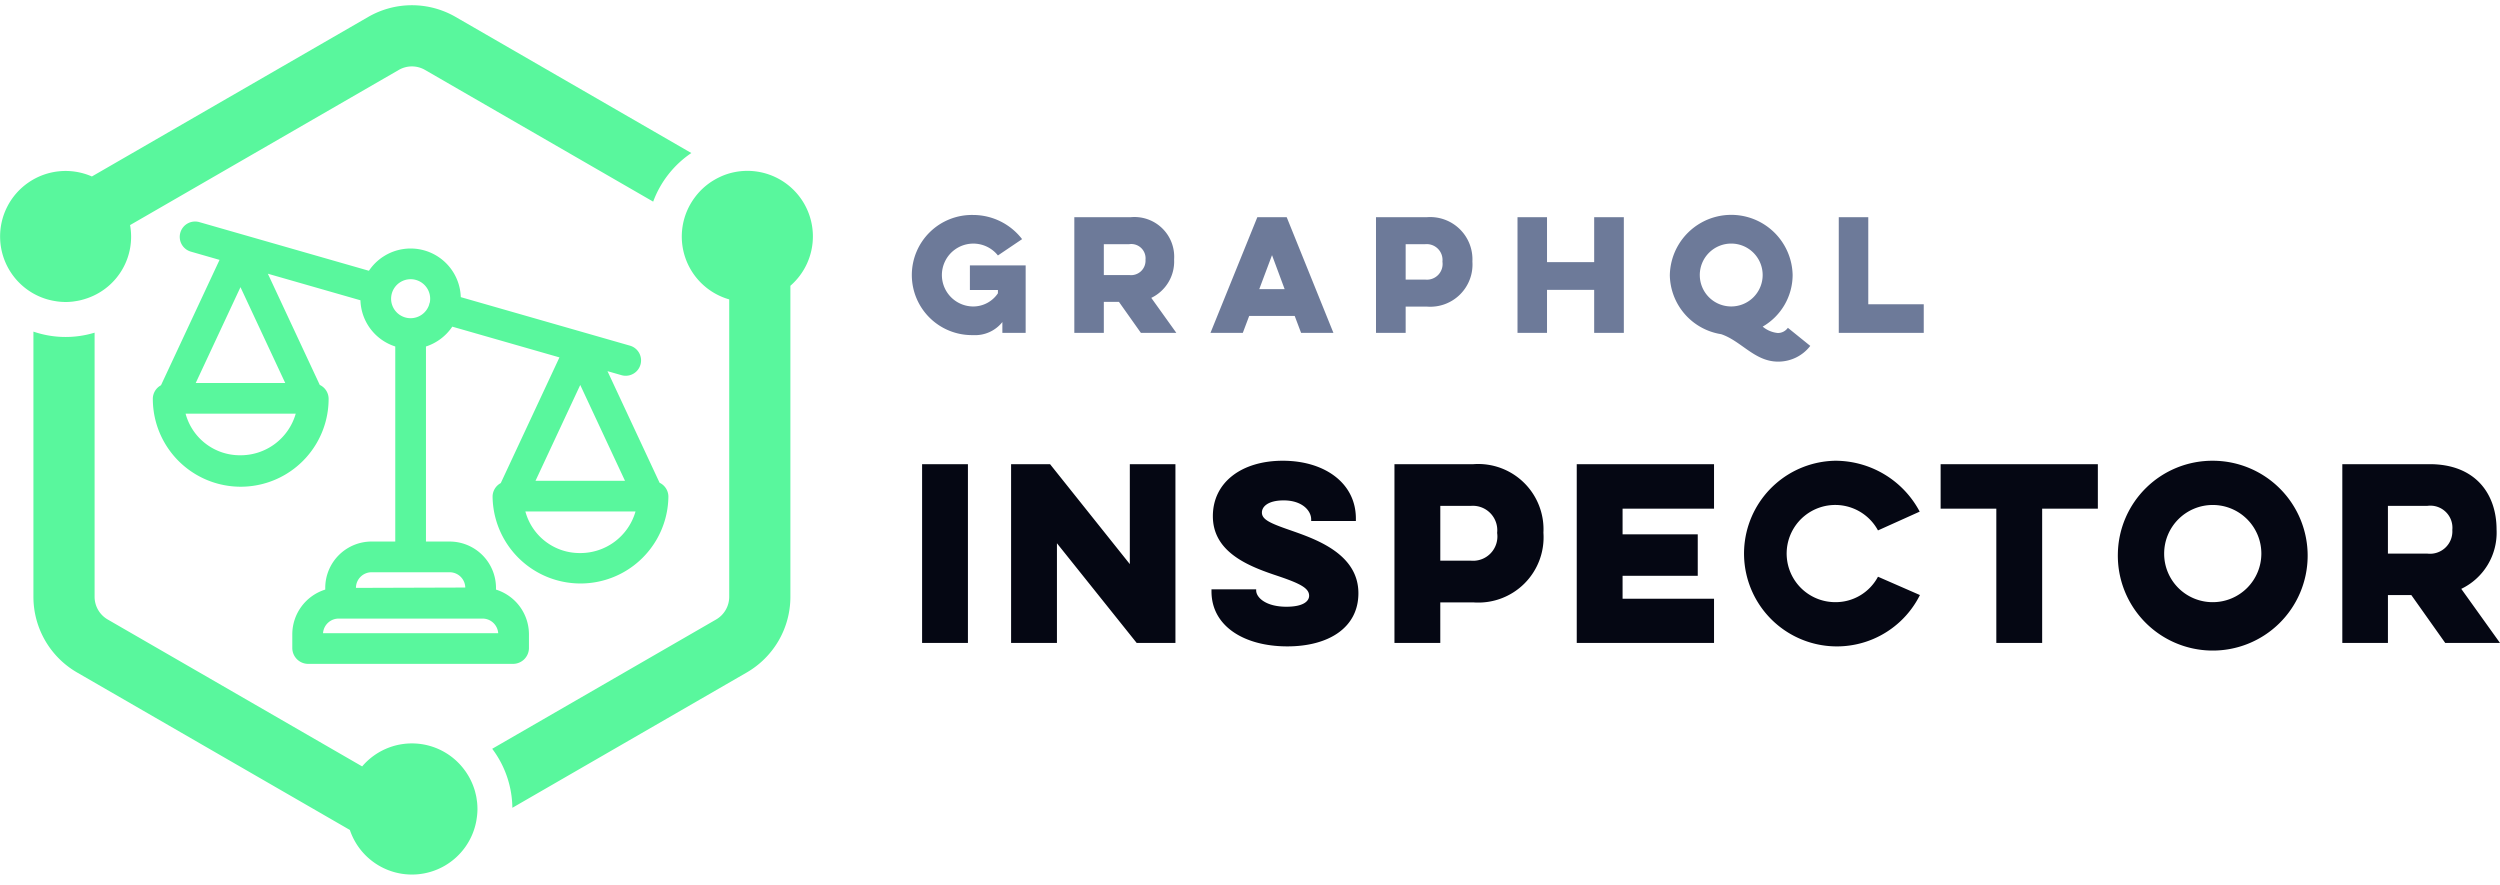 <svg id="Layer_1" data-name="Layer 1" xmlns="http://www.w3.org/2000/svg" viewBox="0 0 192.92 68.286"><defs><style>.cls-1{fill:#59f79d;fill-rule:evenodd;}.cls-2{fill:#050713;}.cls-3{fill:#6d7a99;}</style></defs><path class="cls-1" d="M36.845,62.427a4.956,4.956,0,0,1-.066.775c-.005.032-.009.063-.014.095a5.052,5.052,0,0,1-9.766.75L5.951,51.896a6.745,6.745,0,0,1-3.372-5.841V25.59a7.673,7.673,0,0,0,4.721.081v20.385A2.026,2.026,0,0,0,8.313,47.806L27.947,59.142a5.042,5.042,0,0,1,7.913.296c.016.023.034.045.05.067q.097.138.184.281c.023.037.045.073.067.11.052.089.1.179.146.271.025.049.049.099.071.149.04.085.077.172.112.259.025.063.047.125.07.189.028.08.056.161.079.242.024.078.041.157.06.234.018.074.037.147.051.221.02.098.032.197.046.296.007.06.019.118.024.177.015.162.024.325.024.491ZM62.729,18.247A5.04,5.04,0,0,1,60.993,22.052V46.055a6.744,6.744,0,0,1-3.372,5.841L39.538,62.336a7.708,7.708,0,0,0-1.555-4.554L55.26,47.806a2.027,2.027,0,0,0,1.012-1.751v-22.951a5.042,5.042,0,0,1-2.667-7.853c.009-.013.019-.027.029-.04a5.093,5.093,0,0,1,.376-.446l.018-.02a5.082,5.082,0,0,1,.926-.76c.035-.023.072-.043.108-.066.134-.08.271-.156.412-.224.042-.02.083-.041.125-.06a4.676,4.676,0,0,1,.545-.212l.001-.001a5.055,5.055,0,0,1,6.584,4.822ZM2.579,22.651A5.055,5.055,0,0,1,7.091,13.618L28.414,1.307a6.747,6.747,0,0,1,6.745,0l18.189,10.502A7.79,7.79,0,0,0,50.404,15.56L32.798,5.396a2.024,2.024,0,0,0-2.024,0L10.037,17.37a5.021,5.021,0,0,1-3.236,5.62c-.015.005-.031.012-.045.016-.154.054-.309.102-.468.142-.032.008-.063.017-.096.024-.146.034-.295.06-.444.081-.041.005-.081.013-.122.018a5.022,5.022,0,0,1-.567.034,5.063,5.063,0,0,1-.61-.041c-.053-.006-.106-.016-.16-.024-.154-.024-.304-.053-.454-.091-.045-.012-.092-.022-.138-.035A5.071,5.071,0,0,1,2.579,22.651Z"/><path class="cls-1" d="M15.104,29.554l3.453-7.395,3.453,7.395Zm7.716,2.37a4.421,4.421,0,0,1-4.258,3.208h-.035a4.335,4.335,0,0,1-4.205-3.208Zm4.648,13.442v-.027a1.207,1.207,0,0,1,1.231-1.179h5.975a1.207,1.207,0,0,1,1.231,1.179Zm2.795-21.822a1.507,1.507,0,1,1,2.903-.197.843.843,0,0,0-.055.18,1.503,1.503,0,0,1-1.426,1.028h-.002A1.505,1.505,0,0,1,30.264,23.543ZM24.928,48.862A1.21,1.21,0,0,1,26.156,47.735H37.216a1.21,1.21,0,0,1,1.229,1.127ZM41.324,37.101l3.452-7.394,3.453,7.394H41.324Zm7.717,2.37a4.422,4.422,0,0,1-4.258,3.207h-.035a4.335,4.335,0,0,1-4.205-3.207h8.498Zm1.856-2.22-4.019-8.61,1.097.315a1.185,1.185,0,0,0,.653-2.278L35.558,22.929a3.873,3.873,0,0,0-7.089-2.034L15.399,17.145a1.185,1.185,0,1,0-.653,2.278l2.196.631L12.423,29.73a1.19,1.19,0,0,0-.63,1.046,6.783,6.783,0,0,0,13.566,0,1.19,1.19,0,0,0-.683-1.072l-4.006-8.582,7.145,2.05a3.864,3.864,0,0,0,2.687,3.565V41.789H28.699a3.579,3.579,0,0,0-3.6,3.549v.159a3.62,3.62,0,0,0-2.543,3.417v1.124a1.229,1.229,0,0,0,1.217,1.192H39.606a1.231,1.231,0,0,0,1.212-1.204V48.912a3.62,3.62,0,0,0-2.543-3.414v-.159a3.579,3.579,0,0,0-3.601-3.549H32.871v-15.052A3.897,3.897,0,0,0,34.902,25.207l8.269,2.372-4.528,9.7a1.187,1.187,0,0,0-.631,1.046,6.784,6.784,0,0,0,13.567-.001,1.193,1.193,0,0,0-.683-1.072Z"/><path class="cls-2" d="M71.156,35.82V49.615h3.537V35.82ZM81.562,49.615V41.922l6.155,7.694h2.989V35.82H87.186v7.711l-6.155-7.711h-3.007V49.615Zm11.926-4.139v.159c0,2.706,2.547,4.245,5.854,4.245,3.148,0,5.483-1.415,5.483-4.103,0-2.938-3.071-4.09-4.998-4.77l-.63-.221c-1.302-.463-1.818-.742-1.818-1.235,0-.46.478-.937,1.68-.937,1.433,0,2.122.796,2.122,1.468v.124h3.449v-.195c0-2.741-2.423-4.457-5.642-4.457-3.148,0-5.394,1.645-5.394,4.28,0,2.68,2.554,3.778,4.683,4.502l.393.132c1.663.566,2.352.92,2.352,1.503,0,.407-.424.849-1.751.849-1.609,0-2.335-.725-2.335-1.256v-.088Zm14.119,4.139h3.537V46.485h2.547a5.036,5.036,0,0,0,5.412-5.377,5.039,5.039,0,0,0-5.412-5.288h-6.084Zm5.89-10.577a1.886,1.886,0,0,1,2.034,2.087,1.874,1.874,0,0,1-2.034,2.14h-2.352V39.039Zm8.177,10.577h10.594V46.202h-7.057V44.433h5.801V41.232h-5.801V39.251h7.057V35.82H121.674Zm23.246-5.111a3.699,3.699,0,0,1-3.307,1.963,3.75,3.75,0,1,1,3.307-5.536l3.219-1.45a7.374,7.374,0,0,0-6.526-3.926,7.164,7.164,0,1,0,6.544,10.364Zm4.834-5.253h4.298V49.615h3.537V39.251h4.298V35.82H149.754v3.431ZM163.431,42.718a7.324,7.324,0,1,0,7.322-7.163A7.293,7.293,0,0,0,163.431,42.718Zm3.573,0a3.75,3.75,0,1,1,3.75,3.75A3.74,3.74,0,0,1,167.004,42.718Zm13.748-6.898V49.615h3.52V45.919h1.804l2.618,3.696H192.92l-2.989-4.174a4.811,4.811,0,0,0,2.724-4.581c0-2.741-1.627-5.041-5.164-5.041H180.752Zm6.544,3.219A1.704,1.704,0,0,1,189.241,40.896a1.724,1.724,0,0,1-1.946,1.822h-3.024V39.039Z"/><path class="cls-3" d="M74.845,22.379h2.163V22.631a2.297,2.297,0,0,1-1.911,1.019,2.426,2.426,0,1,1,1.911-3.937L78.873,18.454a4.776,4.776,0,0,0-3.777-1.865,4.636,4.636,0,1,0,0,9.27,2.678,2.678,0,0,0,2.255-1.007v.835h1.797V20.48h-4.303Zm8.058-5.619v8.926h2.277V23.295h1.167l1.694,2.392h2.735l-1.934-2.701a3.113,3.113,0,0,0,1.762-2.964,3.065,3.065,0,0,0-3.342-3.262ZM87.137,18.843a1.102,1.102,0,0,1,1.259,1.202,1.116,1.116,0,0,1-1.259,1.179h-1.957V18.843Zm9.889-2.083-3.616,8.926h2.495l.492-1.305h3.513l.492,1.305h2.495l-3.605-8.926Zm2.106,5.55h-1.957l.984-2.621Zm7.051,3.376h2.289V23.661h1.648a3.258,3.258,0,0,0,3.502-3.479,3.261,3.261,0,0,0-3.502-3.422h-3.937Zm3.811-6.844a1.221,1.221,0,0,1,1.316,1.35,1.212,1.212,0,0,1-1.316,1.385h-1.522V18.843Zm13.025-2.083v3.468h-3.639V16.76h-2.277v8.926h2.277V22.368h3.639v3.319h2.289V16.76Zm5.838,4.463a4.688,4.688,0,0,0,3.96,4.566c1.545.515,2.586,2.117,4.383,2.117a3.109,3.109,0,0,0,2.495-1.213l-1.728-1.396a.941.941,0,0,1-.778.401,2.135,2.135,0,0,1-1.167-.492,4.617,4.617,0,0,0,2.312-3.983,4.739,4.739,0,0,0-9.476,0Zm2.312,0a2.426,2.426,0,1,1,2.426,2.426A2.42,2.42,0,0,1,131.17,21.223Zm10.725,4.463V16.76h2.277v6.718H148.452v2.209Z"/></svg>